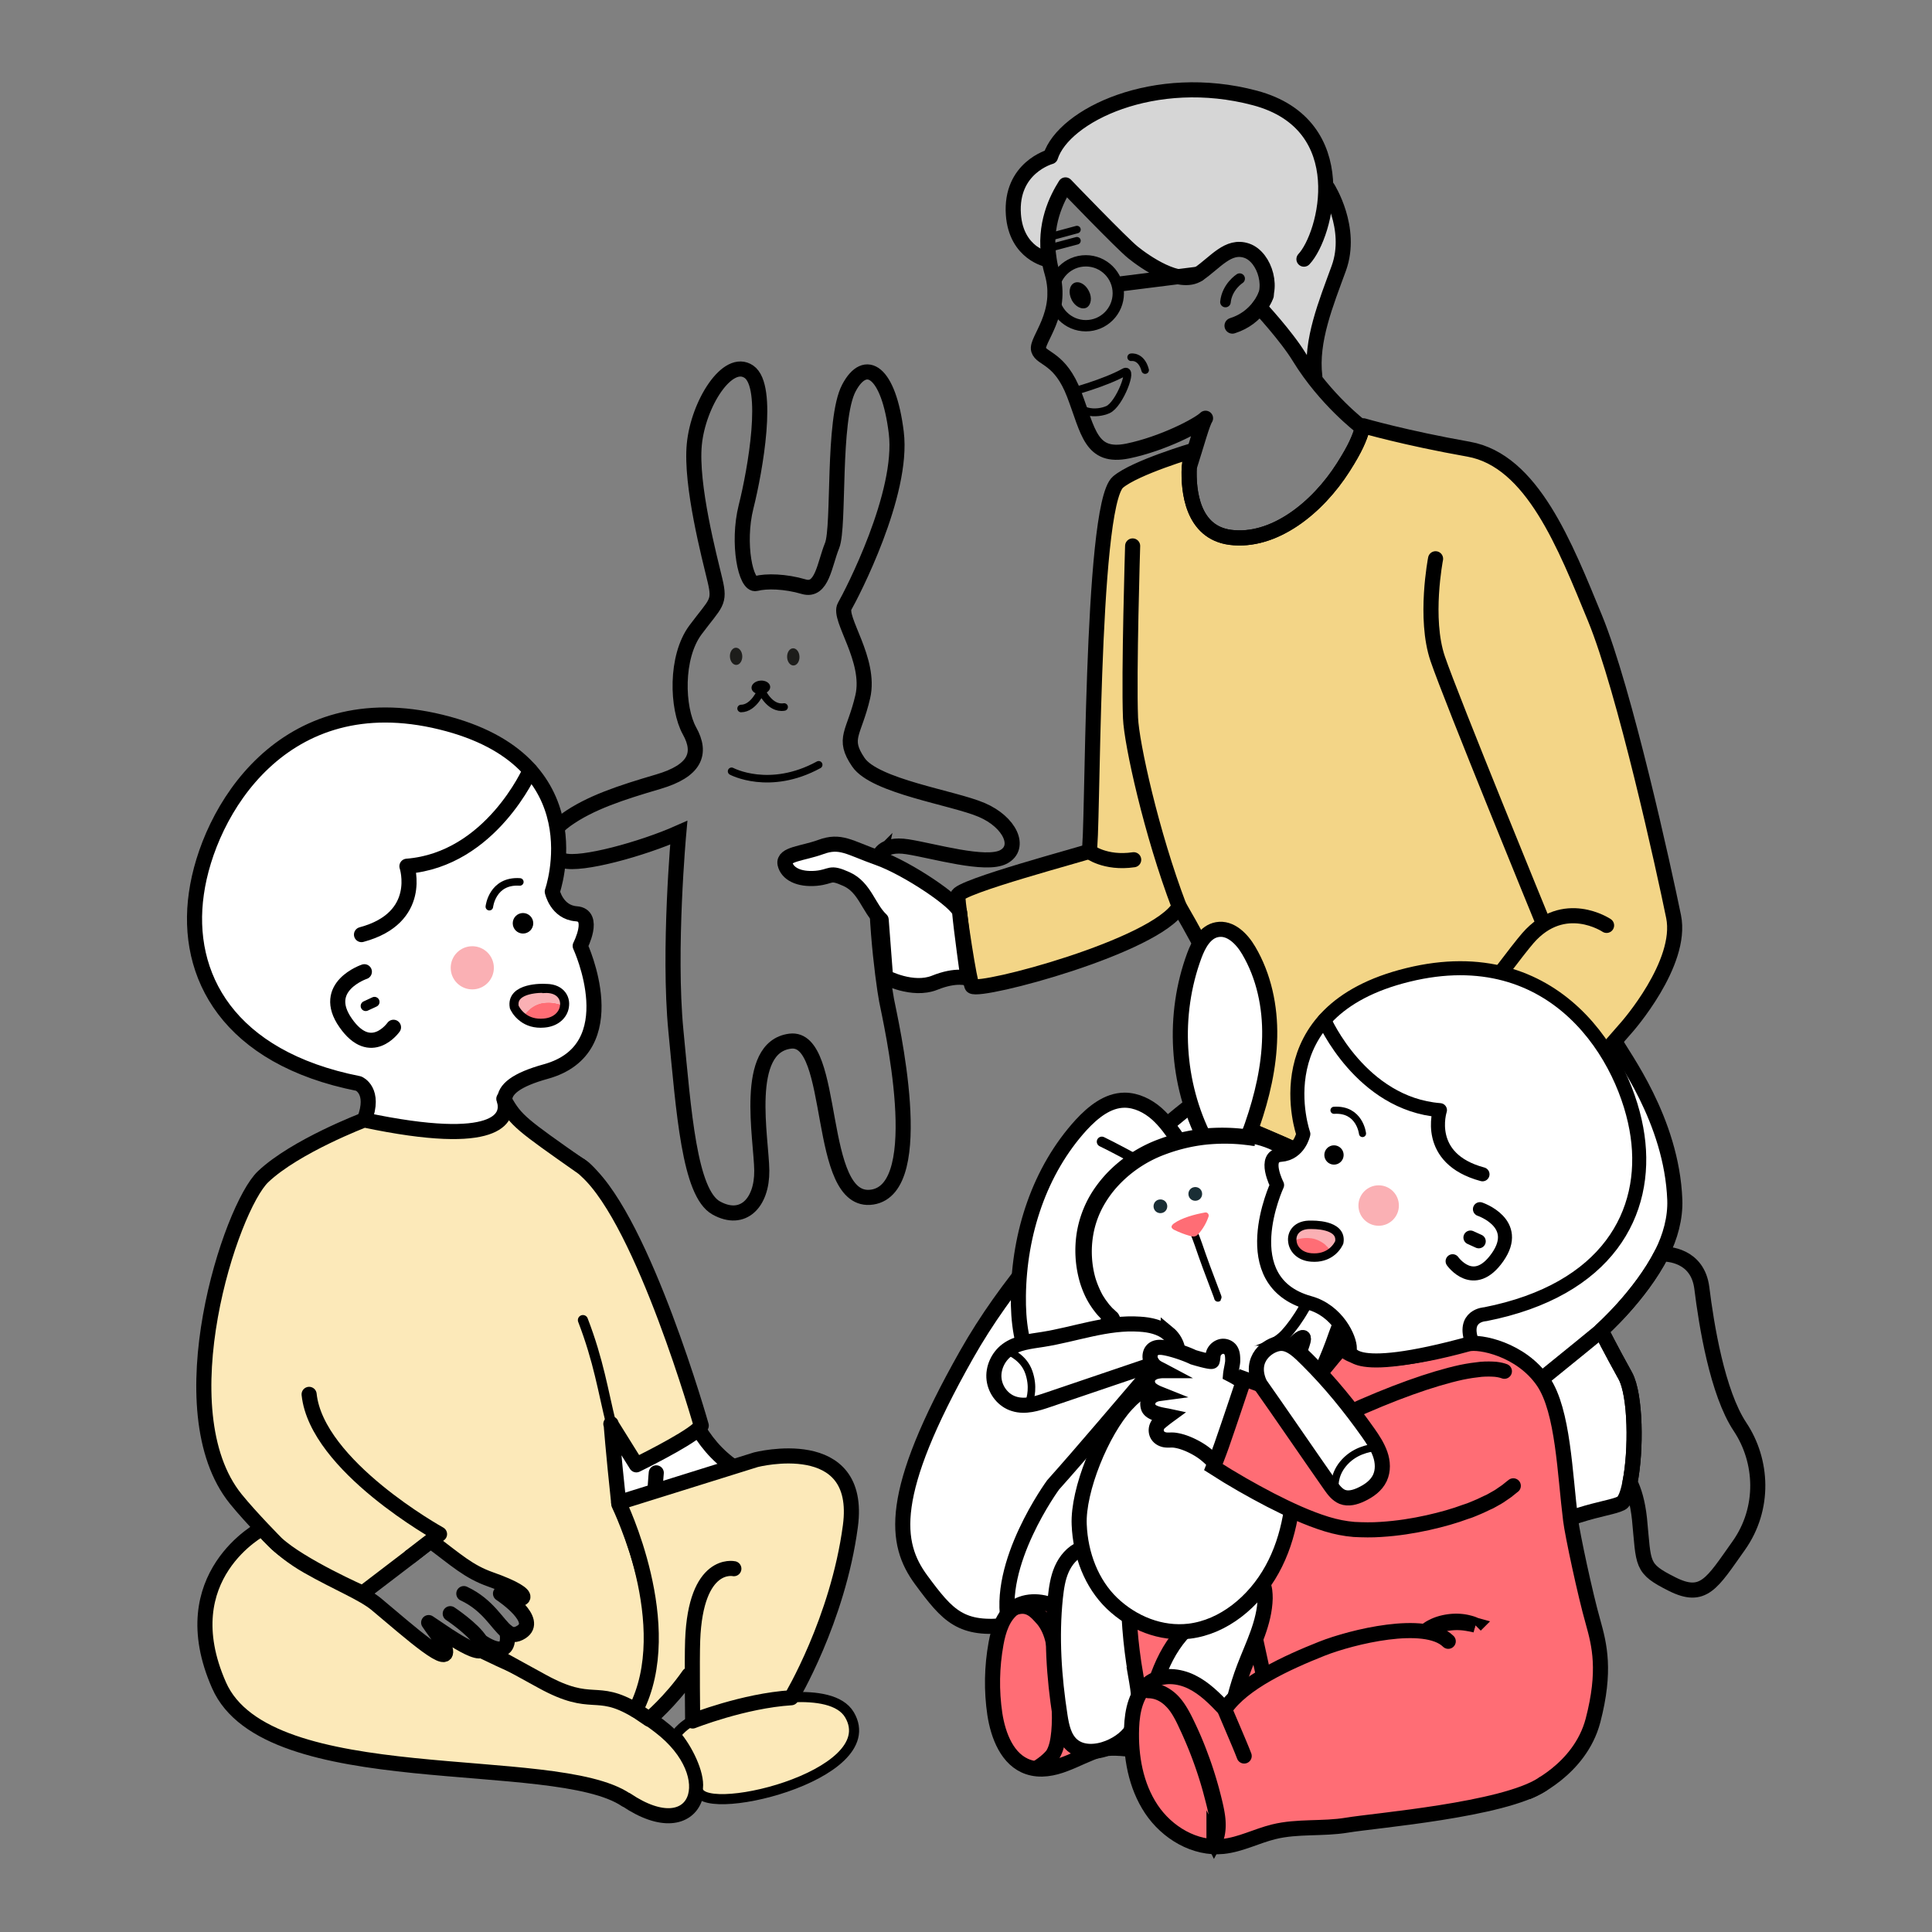 <svg xmlns="http://www.w3.org/2000/svg" id="Calque_1" viewBox="0 0 128 128"><rect x="0" y="0" width="128" height="128" fill="#808080" stroke="none"/><defs><style>.cls-1,.cls-12,.cls-13,.cls-14,.cls-15,.cls-16,.cls-21,.cls-24,.cls-25,.cls-26,.cls-3,.cls-4{stroke:#000}.cls-1,.cls-12,.cls-13,.cls-14,.cls-15,.cls-16,.cls-24,.cls-25,.cls-26,.cls-3,.cls-4{stroke-linecap:round}.cls-1,.cls-13,.cls-16,.cls-24,.cls-25,.cls-26,.cls-3,.cls-4{stroke-linejoin:round}.cls-1,.cls-25{fill:#fce9b9}.cls-13,.cls-21,.cls-3{fill:#fff}.cls-12,.cls-16,.cls-24,.cls-26,.cls-4{fill:none}.cls-12,.cls-14,.cls-15,.cls-21{stroke-miterlimit:10}.cls-25{stroke-width:.67px}.cls-31{fill:#fab0b4}.cls-15,.cls-32{fill:#ff6d75}.cls-34{fill:#1d1d1b}.cls-14,.cls-35{fill:#1a2e35}.cls-13,.cls-24{stroke-width:.93px}.cls-16{stroke-width:.6px}.cls-26{stroke-width:.5px}</style></defs><path d="M88.76 17.59c-.67 1.83-1.62 4.75-1.84 7.06-.27-.35-.53-.74-.78-1.14-.87-1.43-2.67-3.36-2.67-3.36 1.06-1.05.41-3.29-.82-3.71-1.23-.42-2.07.78-3.2 1.55-1.24.84-3.6-.84-4.33-1.43-.74-.59-4.48-4.48-4.48-4.48-.54.86-1.36 2.44-1.13 4.57-.85-.23-2.19-.86-2.31-2.6-.23-3.12 2.46-3.84 2.46-3.84.87-2.73 6.89-5.66 13.53-3.89 3.38.9 4.55 3.24 4.68 5.53 0 0 1.85 3.09.89 5.74Z" style="fill:#d6d6d6"/><path d="M107.78 68.05s-1.21 1.39-2.92 3.33c-1.31 1.48-2.9 3.28-4.45 5.02-2.92 3.26-5.71 6.29-6.21 6.58-.47.26-.74.13-1.01-.23-.37-.49-.73-1.41-1.6-2.24-.7-.67-1.57-.95-2.07-1.25-.26-.15-.42-.31-.42-.52 0-.13.4-.78 1.07-1.76-2.19-.19-3.86-.55-4.42-.83-1.55-.77-6.05-2.46-6.62-3.1-.56-.63 1.55-2.88 2.05-5.21.36-1.7-1.34-4.82-3.05-7.78-1.54 2.64-13.16 5.71-13.72 5.28-.16-.12-.9-4.94-.96-5.99-.05-.58 8.63-2.86 8.7-2.95.29-.35.07-22.88 1.92-24.46 1.14-.97 5.05-2.12 5.05-2.12s-.31.52-.33 1.14c-.07 1.58.21 4.31 2.72 4.64 2.88.37 5.77-1.94 7.49-4.65.82-1.29 1.03-1.85 1.27-2.57.02-.05.04-.11.06-.17 0 0 2.74.8 6.97 1.55 4.22.75 6.4 6.41 8.37 11.19 1.97 4.79 4.58 16.69 5.21 19.78.63 3.1-3.1 7.32-3.1 7.32Z" style="fill:#f3d587;stroke-linejoin:round;stroke-linecap:round;stroke:#000"/><path d="M58.24 56.78s.15-.95 1.88-.68 5.19 1.3 6.37.67.44-2.3-1.45-3.11-7.08-1.56-8.17-3.16-.28-1.89.29-4.34-1.66-5.19-1.2-5.99 3.92-7.45 3.42-11.51c-.5-4.07-2.04-5.04-3.14-2.95s-.61 9.18-1.11 10.43c-.51 1.25-.66 3.09-1.88 2.73s-2.48-.39-3.16-.21-1.27-2.66-.66-5.09 1.59-7.97.19-8.94c-1.41-.97-3.36 2.12-3.62 4.81s1.01 7.5 1.37 9.01.06 1.47-1.29 3.28c-1.35 1.81-1.23 5.19-.4 6.69.84 1.5.38 2.65-2.07 3.37s-4.52 1.39-6.11 2.53-1.33 2.36-.16 2.7 5.22-.78 7.63-1.85c0 0-.71 7.77-.19 13.12s.89 10.75 2.67 11.74 3.04-.35 3.02-2.47-1.25-8.18 1.88-8.58S54 79.89 57.79 79.31c3.79-.58 1.21-11.67.95-13.03s-1-7.22-.48-9.52Z" class="cls-12"/><path d="M63.58 60.45c-.05-.63-3.46-2.93-5.42-3.62-1.9-.67-2.47-1.2-3.79-.71-1.18.43-2.49.46-2.36 1.11.14.64.89 1.06 2.06.96 1.08-.1.84-.48 2.03.06 1.2.55 1.44 1.9 2.28 2.69l.29 3.8s1.79.95 3.25.37c1.46-.59 2.21-.29 2.21-.29s-.46-3.31-.55-4.37Z" class="cls-3"/><path d="M48.47 51.1s2.51 1.35 5.77-.43" class="cls-26"/><ellipse cx="48.77" cy="43.48" class="cls-34" rx=".41" ry=".57" transform="rotate(-1.85 48.859 43.536)"/><ellipse cx="52.56" cy="43.52" class="cls-34" rx=".41" ry=".57" transform="rotate(-1.85 52.575 43.596)"/><ellipse cx="50.41" cy="45.54" rx=".62" ry=".45" transform="rotate(-4.96 50.42 45.556)"/><path d="M51.95 46.84c-.97.16-1.51-1.11-1.51-1.11s-.48 1.2-1.34 1.21" class="cls-26"/><path d="M69.41 17.2s-2.08-.39-2.27-2.98c-.22-3.12 2.46-3.84 2.46-3.84.87-2.73 6.89-5.66 13.54-3.89 6.65 1.77 4.73 9.11 3.25 10.68" class="cls-4"/><path d="M87.96 12.45s1.7 2.66.74 5.32c-.84 2.31-1.88 4.81-1.59 7.17" class="cls-4"/><path d="M90.27 28.38c-.24.72-.45 1.28-1.27 2.57-1.72 2.71-4.61 5.02-7.49 4.65-2.51-.33-2.79-3.06-2.72-4.64l.03-.09c.49-1.54.84-2.84 1.05-3.16-.47.46-2.83 1.69-5.15 2.17-2.46.5-2.61-1.29-3.55-3.75-.93-2.44-2.16-2.32-2.36-2.95-.2-.64 1.68-2.37.89-5.12-.09-.3-.15-.58-.19-.87-.38-2.32.51-4.03 1.08-4.94 0 0 3.74 3.89 4.48 4.48.73.59 3.09 2.27 4.33 1.43 1.13-.77 1.97-1.97 3.2-1.55 1.23.42 1.88 2.66.82 3.71 0 0 1.8 1.93 2.67 3.36 1.72 2.8 4.08 4.59 4.08 4.59l.1.11Z" class="cls-4"/><path d="M71 19.86c-.23-.45-.16-.94.16-1.11.32-.16.75.07.98.53.23.44.15.93-.15 1.1-.32.16-.76-.07-.99-.51Z"/><path d="M82.13 18.46s-.84.54-.94 1.55" style="stroke-width:.7px;fill:none;stroke-linejoin:round;stroke-linecap:round;stroke:#000"/><path d="M75.04 36.17s-.26 8.45-.14 11.4c.07 1.69 1.38 7.65 3.22 12.48M95.11 37.02s-.77 3.94.14 6.62 6.97 17.46 6.97 17.46" class="cls-4"/><path d="M90.16 76.99c2.88-3.96 9.78-13.36 11.07-14.84 2.39-2.74 5.21-.84 5.21-.84" class="cls-4"/><path d="M106.08 88.15s.65 1.29 1.6 3c.7 1.27.73 4.99.31 7.06-.14.74-.34 1.27-.59 1.39-.94.47-3.76.47-8.45 3.57-4.69 3.09-10.6 5.63-15.39 7.97-4.79 2.35-10.23 1.97-13.42.94-3.19-1.03-3.29-4.41-3.29-4.41-3.19.38-4.04-.59-5.82-3-1.77-2.41-2.25-5.63 3.01-14.93 5.25-9.29 15.08-16.68 15.08-16.68.57.64 5.07 2.33 6.62 3.1.56.28 2.23.64 4.42.83-.67.98-1.07 1.63-1.07 1.76 0 .21.16.37.42.52.5.3 1.37.58 2.07 1.25.87.83 1.23 1.75 1.6 2.24.27.36.54.49 1.01.23.5-.29-1.55-4.7 1.37-7.96 1.06-.26 2.07-.59 3.01-1.02 3.14-1.44 7.94-3.76 8.44-4.99.43.88 3.75 5.16 3.95 10.48.04 1.19-.29 2.43-.87 3.57-1.42 2.78-4.01 5.07-4.01 5.07Z" class="cls-3"/><path d="M106.09 88.15s-8.25 6.78-12.01 9.57-12.86 7.13-13.61 8.82M66.86 107.67c-.94-4.04 2.91-9.29 2.91-9.29 3.94-4.41 10-11.87 13.23-15.04" class="cls-4"/><path d="M115.19 102.41c-1.77 2.49-2.32 3.59-4.41 2.54-2.09-1.05-1.86-1.26-2.16-4.32-.12-1.11-.36-1.88-.63-2.42.42-2.07.39-5.79-.31-7.06-.95-1.71-1.6-3-1.6-3s2.59-2.29 4.01-5.07c.39-.01 2.38.06 2.66 2.25.3 2.44 1.03 6.95 2.53 9.2s1.67 5.4-.09 7.88Z" class="cls-4"/><path d="M73.4 27.14c-.7.31-2.18.38-2.45-1.16 0 0 2.27-.61 3.53-1.32.64-.36-.3 2.14-1.08 2.48Z" style="stroke-width:.52px;fill:none;stroke-linejoin:round;stroke-linecap:round;stroke:#000"/><path d="M83.87 19.56s-.5 1.48-2.22 2.02" style="stroke-width:1.05px;fill:none;stroke-linejoin:round;stroke-linecap:round;stroke:#000"/><path d="M92.47 81.87c-1.35 1.79-3.32 4.6-3.99 6.56-1.06 3.1-3.03 6.55-3.66 6.27-.63-.28 1.35-5.05 1.55-5.85.19-.79-.82.21-2.47 2.12-1.64 1.91-1.75 3.23-3.51 3.73-2.25.63 3.94-7.11 3.94-7.11-1.34 1.12-4.86 7.25-5.99 7.18-1.12-.07-.58-1.13.64-3.24 1.22-2.12 3.87-5.49 3.87-5.49s-1.34.91-2.46 1.83c-1.13.91-2.82 4.08-3.45 3.87-.64-.21-.5-1.34.7-3.31s2.75-3.59 2.75-3.59c-.22-2.18 1.83-3.45 4.01-4.22 2.18-.78 4.36-2.18 4.36-2.18l.04-.06c.5.3 1.37.58 2.07 1.25.87.83 1.23 1.75 1.6 2.24Z" class="cls-13"/><path d="M105.54 107.45c-.51-1.78-1.37-5.81-1.48-6.73-.39-3.09-.49-7.23-1.81-9.18-1.47-2.16-4.24-2.7-4.99-2.5-7.72 2.12-8.34.21-8.34.21s-3.81 4.32-4.78 6.85c-.97 2.53-1.25 14.03-1.25 14.03l.43 3.5 18.01 5.04s3.34-1.38 4.21-4.68c.86-3.3.43-5 0-6.54Z" class="cls-15"/><path d="M82.83 106.98c-2.98-1.73-8.88-.01-10.57 1.56-.65-.76-1.33-1.55-2.21-2.02-.88-.48-2.04-.58-2.86 0-.74.53-1.04 1.48-1.2 2.37-.28 1.54-.31 3.12-.08 4.67.22 1.44.84 3.05 2.22 3.51.79.27 1.66.1 2.43-.2.78-.29 1.51-.7 2.31-.94 2.35-.69 9.09 2.2 12.11.92l-2.15-9.88Z" style="fill:#ff6d75;stroke-miterlimit:10;stroke:#000"/><path d="M67.19 106.53c.98-.38 1.5.31 1.85.69.35.38.62.96.75 1.63.07.34.09.7.14 1.07.04.37.08.76.12 1.16.14 1.59.21 3.04.05 4.07-.07.51-.22.92-.39 1.15-.41.49-1 .82-.99.83" style="stroke-miterlimit:10;fill:none;stroke:#000"/><path d="M79.85 75.51c-1.91-3.73-2.18-8.27-.72-12.21.28-.75.72-1.57 1.51-1.71.88-.16 1.64.61 2.09 1.38 1.01 1.71 1.43 3.73 1.39 5.72-.04 1.99-.5 3.95-1.15 5.83-.23.68-.53 1.39-1.14 1.76M78.11 75.59c-.44-.64-.9-1.3-1.48-1.81s-1.34-.89-2.12-.89c-1.13 0-2.1.8-2.87 1.63-2.78 3.04-4.12 7.22-4.17 11.33-.02 1.67.18 3.4 1.01 4.85.19.33.43.66.78.8.41.17.88.05 1.28-.14 1.01-.48 1.77-1.38 2.28-2.38.51-.99.8-2.09 1.08-3.17l2.43-9.22" class="cls-21"/><path d="M78.27 75.57c-.27.06-3.99 1.09-5.67 4.09-1.33 2.36-.85 5.15-.01 6.37.84 1.21 3.82 4.39 6.16 4.25 0 0 4.83-.16 6.42-1.88 1.59-1.73 3.77-6.05 1.99-9.72-1.77-3.67-5.43-3.82-8.89-3.1Z" style="stroke-width:.73px;stroke-miterlimit:10;fill:#fff;stroke:#000"/><path d="M75.24 110.95c-.35-2.04-.51-4.1-.48-6.17l-3.12-2.18c-.6.25-1.04.78-1.3 1.37-.26.59-.35 1.24-.42 1.88-.27 2.61-.09 5.25.31 7.84.11.71.27 1.47.82 1.94.64.54 1.6.48 2.38.17.7-.28 1.34-.75 1.69-1.41.55-1.03.31-2.29.11-3.44ZM83.65 104.92c-.14-.3-.41-.56-.74-.61l-4.05 3.39c-.88.76-1.51 1.78-1.96 2.86-.45 1.08-.72 2.22-.97 3.36-.22 1-.42 2.07-.03 3.01.37.92 1.3 1.58 2.29 1.64.99.07 1.99-.45 2.52-1.29.51-.81.58-1.81.7-2.76.18-1.39.53-2.75 1.03-4.06.57-1.49 1.34-2.96 1.38-4.56 0-.34-.02-.68-.16-.98Z" class="cls-21"/><path d="M77.91 88.91c-2.07 2.26-1.1.73-2.57 3.49 0 0-.2.1-.71.65-1.64 1.78-3.23 5.69-3.13 7.96.08 1.99.82 3.91 2.17 5.21 1.38 1.32 3.25 2.07 5.12 1.85 2.26-.27 4.31-1.94 5.49-4.09 1.19-2.15 1.53-4.71 1.46-7.17-.06-2.25-.42-6.58-.93-7.58" class="cls-21"/><path d="M73.54 94.55s-.01.03-.04.08c-.03.06-.07.13-.12.22-.06.09-.12.21-.19.34-.07.13-.16.29-.24.46-.35.69-.79 1.67-1.08 2.81-.3 1.14-.35 2.22-.29 2.98.03.38.07.69.11.91.02.1.03.18.04.25 0 .06.01.09 0 .09 0 0-.01-.03-.03-.08-.02-.07-.04-.15-.06-.24-.06-.21-.1-.52-.14-.91-.07-.77-.03-1.86.27-3.01.29-1.15.75-2.13 1.12-2.81.09-.17.18-.32.26-.46.08-.13.15-.25.21-.34.05-.08.1-.15.14-.21.03-.05.05-.07.05-.07Z"/><path d="M77.4 88.35c-.52-.43-1.21-.58-1.89-.62-2.17-.15-4.27.67-6.42 1.01-.83.13-1.71.21-2.38.71-.59.44-.94 1.21-.85 1.94.09.74.62 1.41 1.33 1.62.73.23 1.52-.02 2.25-.27 2.45-.83 4.89-1.66 7.34-2.49l1.16-.11c.27-.62-.02-1.37-.54-1.8Z" class="cls-21"/><path d="M66.72 89.46c.28.17 1.11.51 1.44 1.45.33.94.13 1.72 0 2.02" class="cls-26"/><path d="M77.31 79.77c.08.24-.04.5-.28.58-.24.08-.5-.04-.58-.28s.04-.5.28-.58c.24-.08.5.04.58.28ZM79.62 78.95c.08.24-.04.5-.28.58-.24.08-.5-.04-.58-.28-.08-.24.04-.5.28-.58.24-.08.5.04.58.28Z" class="cls-35"/><path d="M79.17 81.84s.1.23.23.61.31.9.52 1.47c.21.57.41 1.09.55 1.46.14.37.23.6.22.61" style="stroke-width:.5px;fill:#fff;stroke-linejoin:round;stroke-linecap:round;stroke:#000"/><path d="M83.13 75.42h-.05c-.04 0-.09-.01-.15-.02-.13-.02-.33-.04-.59-.07-.51-.05-1.26-.09-2.18-.02-.92.07-2.01.28-3.15.71a8.55 8.55 0 0 0-3.27 2.17 7.47 7.47 0 0 0-1.18 1.67c-.3.59-.5 1.2-.61 1.8-.22 1.2-.1 2.32.16 3.2.14.44.31.82.48 1.14.09.16.19.3.27.43.1.12.18.24.26.34.09.09.16.18.23.25s.14.12.18.17c.05.04.08.08.11.1.03.02.04.04.04.04s-.02 0-.04-.03c-.03-.03-.07-.06-.12-.1-.05-.04-.12-.09-.19-.16s-.15-.15-.24-.25-.17-.21-.27-.34c-.09-.13-.19-.27-.28-.43-.19-.32-.36-.71-.5-1.15a7.07 7.07 0 0 1-.19-3.23c.11-.61.31-1.23.61-1.83.3-.6.71-1.17 1.19-1.69a8.594 8.594 0 0 1 3.31-2.18c1.15-.43 2.25-.63 3.18-.7.93-.06 1.68-.01 2.19.05.26.03.46.06.59.09.06.01.11.02.15.03.03 0 .05.01.05.01Z" style="stroke-miterlimit:10;stroke:#000"/><path d="M77.77 81.06c-.08.06-.17.15-.15.25.02.08.1.13.17.17.33.16.68.3 1.04.4.12.03.25.07.37.02.09-.03.16-.1.22-.17.29-.33.51-.72.65-1.13.05-.15-.08-.3-.23-.27-.69.12-1.56.36-2.07.73Z" class="cls-32"/><path d="M73 75.64c.61.29 2.25 1.16 2.23 1.18" style="stroke-width:.67px;stroke-miterlimit:10;fill:#fce9b9;stroke-linecap:round;stroke:#000"/><path d="M82.42 91.64c-.15-.1-.21-.23-.89-.58.02-.23.13-.66.14-.88 0-.28 0-.58-.18-.79a.615.615 0 0 0-.59-.18.74.74 0 0 0-.48.4c-.08.18-.05.38-.11.57-.04.11-1.25-.26-1.25-.26-.5-.24-1.32-.52-1.87-.62-.31-.06-.74-.09-.93.27a.71.71 0 0 0 .05.69c.19.32.4.38.72.55-.14 0-.44.04-.58.11-.2.1-.33.19-.41.43-.07.21.03.52.19.66s.35.24.55.32c-.45.06-.86.37-.7.91.13.43 1.02.52 1.3.58 0 0-.26.19-.53.42-.37.3-.36.97.27 1.14.24.06.48 0 .73.04.72.1 1.47.53 1.8.76.86.6 1.05 1.23 2.4 1.54l1.93-5.14c-1.33-.83-1.06-.56-1.56-.91Z" class="cls-21"/><path d="M100.24 98.44c-2.13 2.02-7.95 3.34-11.18 2.86-3.23-.48-8.71-4.06-8.71-4.06l2.08-5.93s6.54 2.38 6.7 2.35c0 0 8.5-4.01 10.72-2.73" class="cls-32"/><path d="M99.67 90.85c-.13-.05-.32-.1-.58-.13-.26-.02-.59-.03-.97 0-.38.04-.82.1-1.3.2-1.93.42-4.59 1.36-7.66 2.77h0s0 0 0 0c-.04 0-.08-.01-.12-.02l-.1-.03-.2-.06c-.13-.04-.26-.09-.39-.13-.26-.09-.53-.18-.8-.27-.54-.19-1.08-.38-1.64-.58-1.12-.4-2.28-.82-3.48-1.25 0 0-.96 2.88-1.49 4.4-.18.52-.55 1.45-.55 1.45 1.26.81 2.53 1.53 3.78 2.18 1.25.64 2.48 1.21 3.71 1.59.61.19 1.23.31 1.83.36.61.03 1.19.04 1.76 0 1.14-.07 2.18-.24 3.13-.45.94-.21 1.78-.45 2.5-.72l.27-.09c.09-.04.17-.07.25-.1.16-.07.32-.13.47-.2.15-.07.29-.14.42-.2.07-.03.13-.06.2-.09.06-.03.12-.07.18-.1.23-.13.44-.24.61-.37.17-.12.32-.21.42-.3.11-.09.19-.15.25-.2.06-.05.09-.07.09-.07" class="cls-12"/><path d="M83.44 91.64c1.2 1.7 3.5 5.06 4.7 6.77.21.3.45.62.79.76.4.16.86.03 1.26-.16.51-.24.99-.58 1.23-1.09.23-.49.2-1.07.02-1.58-.18-.51-.48-.97-.79-1.41-1.21-1.71-2.53-3.34-4.02-4.82-.5-.49-1.14-1.19-1.87-1.1s-2.04.99-1.31 2.63Z" class="cls-21"/><path d="M91.07 95.91s-1.03.05-1.83.8-.83 1.57-.8 1.92" class="cls-26"/><path d="M102.2 118.21c-2.6 1.71-11.11 2.4-12.95 2.71-1.61.27-3.28.05-4.86.44-1.14.28-2.2.85-3.36.97-1.87.19-3.71-.91-4.75-2.47s-1.38-3.5-1.31-5.38c.04-1.14.3-2.41 1.25-3.04.8-.53 1.88-.43 2.73-.01.86.42 1.54 1.12 2.2 1.81 1.19-1.76 4.14-3.1 6.43-4.01 1.97-.78 6.85-1.98 8.37-.49" class="cls-15"/><path d="M95.89 108.69s-.09-.08-.18-.13a2.46 2.46 0 0 0-.8-.34" style="stroke-width:.55px;stroke-miterlimit:10;fill:none;stroke:#000"/><path d="M80.44 122.07s.08-.15.15-.44c.07-.29.1-.72.02-1.25-.08-.52-.25-1.14-.43-1.82a26.848 26.848 0 0 0-1.6-4.29c-.29-.64-.6-1.2-.98-1.57-.37-.38-.77-.56-1.06-.63-.29-.07-.46-.05-.46-.06 0 0 .04 0 .12-.01.08 0 .2 0 .34.03.29.06.71.24 1.1.62.39.38.71.95 1.01 1.58.31.64.62 1.35.9 2.12.29.76.52 1.51.71 2.19.18.68.34 1.3.41 1.83.07.53.03.98-.05 1.26-.04.14-.09.25-.13.32-.04.07-.06.11-.06.1Z" style="fill:#1a2e35;stroke-miterlimit:10;stroke:#000"/><path d="M82.43 116.34c-.25-.68-1.31-3.09-1.29-3.1" class="cls-14"/><path d="M94.54 108c.95-.6 2.17-.72 3.22-.34" style="fill:#ff735d;stroke-width:.55px;stroke-miterlimit:10;stroke:#000"/><path d="M97.76 107.67s-.18-.05-.48-.1a4.011 4.011 0 0 0-2.3.24c-.28.12-.44.21-.45.2 0 0 .14-.13.42-.26.27-.14.68-.27 1.15-.32.47-.05.89 0 1.19.08.3.07.47.16.46.17Z" class="cls-14"/><path d="M97.54 88.96c-.7-1.83.86-1.89.86-1.89 8.12-1.6 10.82-6.73 10.09-11.82-.72-5.09-5.39-13.07-15.21-10.66-9.82 2.4-6.93 10.54-6.93 10.54s-.27 1.29-1.49 1.38c-1.23.08-.25 2-.25 2s-2.97 6.39 2.14 7.81c1.86.51 2.7 2.36 2.68 3.03 0 0-.53 2 8.1-.39Z" class="cls-13"/><path d="M98.05 80.11s2.75.92 1.17 3.18-2.98.27-2.98.27" class="cls-24"/><circle cx="88.38" cy="76.52" r=".64"/><path d="M90.27 75.1s-.18-1.65-1.89-1.54" style="stroke-width:.47px;fill:none;stroke-linejoin:round;stroke-linecap:round;stroke:#000"/><path d="m97.97 82.24-.55-.25" class="cls-24"/><circle cx="91.34" cy="79.87" r="1.34" class="cls-31"/><path d="M85.57 82.09v.01c.09.51.54 1.01 1.34 1.07.65.06 1.09-.12 1.41-.35l-.01-.02c0-.01-.02-.04-.04-.07-.04-.05-.09-.12-.17-.21l-.09-.09c-.06-.06-.12-.12-.21-.18a1.72 1.72 0 0 0-.59-.3c-.06-.01-.12-.04-.18-.04a.59.59 0 0 0-.14-.02c-.36-.05-.8 0-1.31.21Z" class="cls-32"/><path d="M87.56 82.35zM85.62 82.23c.48-.2.89-.24 1.22-.19.05 0 .09 0 .13.02.06 0 .12.03.17.04.22.07.4.17.55.28.08.05.14.11.19.17.03.03.06.05.08.08.08.08.12.15.16.2.02.03.03.05.04.06 0 .01.01.02.01.02.4-.29.55-.67.55-.67.22-1.24-1.85-1.16-1.85-1.16-.96-.05-1.37.56-1.26 1.15ZM84.8 81.63h.02-.02Z" class="cls-31"/><path d="M86.88 81.15s2.07-.08 1.85 1.16c0 0-.15.38-.55.67-.29.21-.71.38-1.31.33-.74-.06-1.16-.52-1.24-1v-.01c-.11-.59.3-1.2 1.26-1.15Z" style="stroke-width:.56px;stroke-miterlimit:10;fill:none;stroke:#000"/><path d="M87.74 67.59s2.43 5.55 7.66 5.96c0 0-1.06 3.21 2.82 4.25" class="cls-24"/><path d="M41.48 119.25c-4.73-3.21-23.77-.33-26.97-7.6-3.2-7.26 2.86-10.39 2.86-10.39s1.03 1.37 3.01 2.5c1.98 1.13 3.65 1.78 4.55 2.52 2.26 1.89 5.1 4.44 4.52 2.83-.15-.42-.88-1.33-1.05-1.61l1.37.92h.01c.79.52 1.79 1.09 2.11.93.76.37 1.53.73 2.31 1.08 2.47 1.13 4.9 2.07 6.63 2.14.18 0 .76.36 1.29.7.4.26.76.51.91.61.21.14.43.31.67.49 4.32 3.29 2.53 8.07-2.21 4.87Z" class="cls-1"/><path d="M17.21 100.88c-6.72-5.41-1.7-18.98-1.7-18.98 2.76-6.55 7.88-5.75 8.63-7.7.75-1.95-.38-2.41-.38-2.41-8.65-1.71-11.53-7.17-10.75-12.59.76-5.42 5.74-13.92 16.2-11.36 10.46 2.55 7.38 11.23 7.38 11.23s.29 1.37 1.59 1.47c1.31.09.26 2.13.26 2.13s3.16 6.81-2.27 8.32c-1.99.55-2.75 1.19-2.73 1.9v.08c0 .04.02.08.02.12.28 1.2 2.58 2.59 4.97 4.12h.01c.02.02.11.07.25.19.05.05.11.1.17.16.71.71 2.21 2.71 3.92 7.95 1.46 4.48 2.32 7.24 3.48 9.15.73 1.2 1.58 2.08 2.79 2.83 3.11 1.95 4.59 4.19 2.52 4.41" class="cls-3"/><path d="M30.73 105.58c1.63.76 2.23 2.06 2.86 2.53" class="cls-4"/><path d="M33.15 105.57s-.01-.01-.02-.01M22.02 82.8s.51 9.48.04 13.56c0 0 .73-.19 3.58 2.47.09.08.17.17.26.25" class="cls-16"/><path d="M29.83 106.91s1.52 1.01 2 1.81h0" class="cls-4"/><path d="M31.84 108.73h0M27.69 101.07h0M25.89 99.08h-.02" class="cls-16"/><path d="M40.49 94.33s.12 1.68.51 5.33c0 0 4.24 8.77 1.13 13.63 0 0 0 .01-.01.02-2.68-1.59-2.82-.06-6.19-1.91-.69-.38-1.26-.69-1.73-.95l-2.21-1.22c.03-.14-.03-.31-.14-.49.14.1 2.05 1.43 1.74-.62.29.21.57.25.96 0 1.19-.77-1.15-2.38-1.39-2.54 1.53.73 2.64.22-.66-.94-1.47-.52-2.25-1.27-3.97-2.55l-1.32 1.03-3.18 2.43s-4.11-1.81-5.71-3.29c0 0-1.67-1.68-2.7-2.95-4.74-5.87-.34-19.31 1.81-21.35 2.14-2.03 6.7-3.76 6.7-3.76 9 1.9 9.47-.22 9.33-1.1 0-.04-.02-.08-.02-.12-.02-.08-.05-.14-.06-.18.02.03.04.07.05.1.75 1.35 1.19 1.65 5 4.33h.01l.25.19c.05.05.11.1.17.16 3.8 3.45 7.6 16.87 7.6 16.87-.04.07-.1.14-.2.23-.88.8-4.1 2.37-4.1 2.37l-1.69-2.71Z" class="cls-1"/><path d="M43.48 97.58s-.6 6.23.72 4.61.82-4.01 2.59-2.03 1.44 3.3 2.14 2c.69-1.3-.66-2.95-.66-2.95" class="cls-4"/><path d="M49.04 100.69s3.29 3.62 1.82.3l-1.16-1.78" class="cls-16"/><path d="M46.68 113.67c-1.39.41-1.91 1.28-1.91 1.28.76.87 1.58 2.52 1.47 3.5-.24 2.2 12.45-.75 10.04-4.84-1.22-2.07-6.56-.78-6.56-.78" class="cls-25"/><path d="M48.62 103.93s-2.53-.57-2.73 4.75c-.05 1.33 0 5.34 0 5.34s3.38-1.34 6.53-1.54c0 0 3.09-5.14 3.92-11.37s-6.26-4.4-6.26-4.4l-9.09 2.84s3.99 8.17 1.12 13.74l.9.61s1.42-1.19 2.63-2.93" class="cls-1"/><path d="M24.14 64.38s-2.93.98-1.24 3.39c1.68 2.41 3.17.29 3.17.29" class="cls-4"/><circle cx="34.65" cy="61.17" r=".68"/><path d="M32.42 60.07s.19-1.76 2.02-1.64" class="cls-26"/><path d="m24.23 66.65.58-.27" style="stroke-width:.67px;fill:none;stroke-linejoin:round;stroke-linecap:round;stroke:#000"/><circle cx="31.29" cy="64.12" r="1.43" class="cls-31"/><path d="M37.38 66.64v.01c-.09.51-.54 1-1.33 1.06-.64.06-1.09-.12-1.4-.35l.01-.02c0-.01.02-.04.04-.07.04-.05.09-.12.17-.21l.09-.09c.06-.06.12-.12.2-.18.15-.12.35-.23.58-.3.06-.01.12-.04.18-.04a.59.59 0 0 1 .14-.02c.36-.05.79 0 1.3.2Z" class="cls-32"/><path d="M34.65 67.37h.01-.01zM37.38 66.64c-.51-.21-.95-.25-1.3-.2-.05 0-.09 0-.14.02-.07 0-.12.03-.18.04-.23.07-.43.18-.58.3-.08.06-.15.12-.2.18-.04.03-.07.06-.09.09-.08.09-.13.16-.17.21-.02.03-.04.05-.04.07 0 .01-.01.02-.01.02-.43-.31-.59-.71-.59-.71-.23-1.33 1.97-1.24 1.97-1.24 1.02-.06 1.46.6 1.34 1.22ZM37.4 66.65h-.02.02Z" class="cls-31"/><path d="M36.04 65.48s-2.21-.09-1.97 1.24c0 0 .16.4.59.71.31.23.76.41 1.4.35.79-.07 1.24-.55 1.33-1.06v-.01c.12-.63-.32-1.28-1.34-1.22Z" style="stroke-width:.6px;stroke-miterlimit:10;fill:none;stroke:#000"/><path d="M35.12 51.04s-2.59 5.91-8.16 6.35c0 0 1.13 3.42-3.01 4.53" class="cls-4"/><path d="M40.49 94.33c-.54-2.17-.82-4.14-1.87-6.87" class="cls-25"/><path d="M20.48 92.38c.5 4.76 8.64 9.26 8.64 9.26l-1.91 1.47" class="cls-1"/><path d="M72.15 56.4s1.06.84 2.96.56" class="cls-4"/><circle cx="71.94" cy="19.43" r="2.15" style="stroke-width:.75px;fill:none;stroke-linejoin:round;stroke-linecap:round;stroke:#000"/><path d="m74.31 18.8 5.09-.64" class="cls-4"/><path d="m69.43 15.73 1.92-.52M69.43 16.46l1.92-.51M74.94 23.67s.67-.12.93.85" class="cls-26"/></svg>